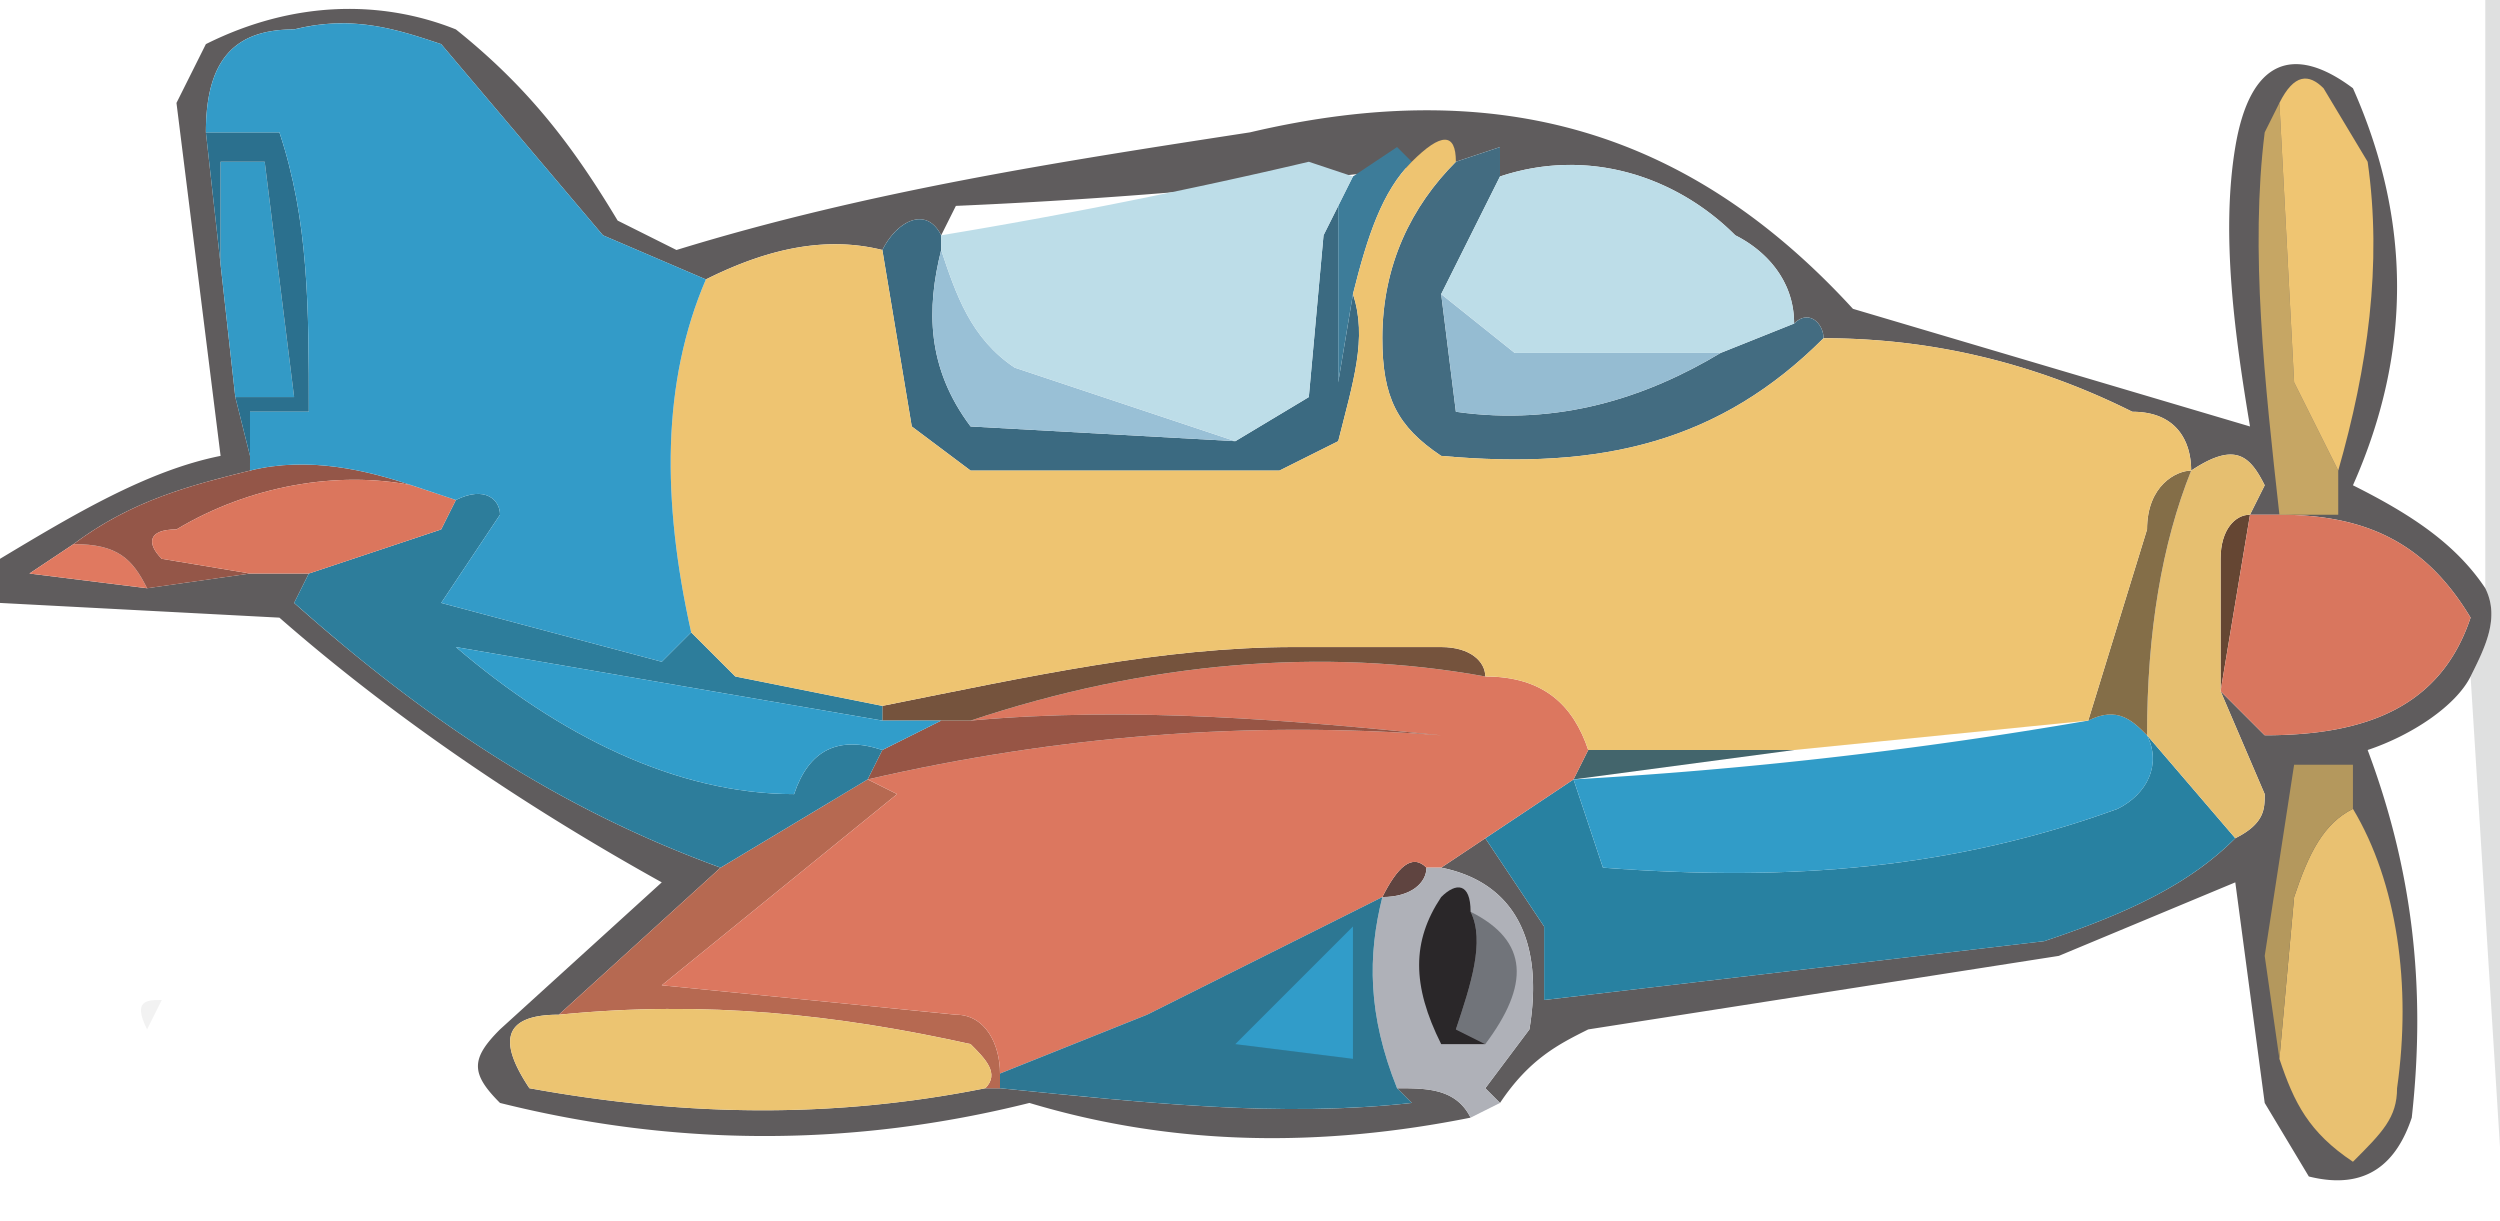 <?xml version="1.0" encoding="UTF-8" standalone="no"?>
<svg
   width="170"
   height="83"
   style="shape-rendering:geometricPrecision;text-rendering:geometricPrecision;image-rendering:optimizeQuality;fill-rule:evenodd;clip-rule:evenodd"
   version="1.1"
   id="svg42"
   sodipodi:docname="PistonPlane.svg"
   inkscape:version="1.4 (86a8ad7, 2024-10-11)"
   xmlns:inkscape="http://www.inkscape.org/namespaces/inkscape"
   xmlns:sodipodi="http://sodipodi.sourceforge.net/DTD/sodipodi-0.dtd"
   xmlns="http://www.w3.org/2000/svg"
   xmlns:svg="http://www.w3.org/2000/svg">
  <defs
     id="defs42" />
  <sodipodi:namedview
     id="namedview42"
     pagecolor="#ffffff"
     bordercolor="#111111"
     borderopacity="1"
     inkscape:showpageshadow="0"
     inkscape:pageopacity="0"
     inkscape:pagecheckerboard="1"
     inkscape:deskcolor="#d1d1d1"
     showgrid="false"
     inkscape:zoom="5.2882353"
     inkscape:cx="85"
     inkscape:cy="41.50723"
     inkscape:window-width="1920"
     inkscape:window-height="1017"
     inkscape:window-x="-8"
     inkscape:window-y="-8"
     inkscape:window-maximized="1"
     inkscape:current-layer="svg42" />
  <path
     fill="#8b8c8c"
     d="m 170,0 h -1 v 40 c 1,2 0,4 -1,6 l 2,32 z"
     style="opacity:0.271"
     id="path1" />
  <path
     fill="#5f5c5d"
     d="m 0,38 v 3 l 19,1 c 8,7 17,13 26,18 L 34,70 c -2,2 -2,3 0,5 12,3 24,3 36,0 10,3 20,3 30,1 -1,-2 -3,-2 -5,-2 l 1,1 c -9,1 -18,0 -28,-1 h -1 c -10,2 -20,2 -31,0 -2,-3 -2,-5 2,-5 L 49,59 C 38,55 29,49 20,41 l 1,-2 h -4 l -7,1 -8,-1 3,-2 c 4,-3 8,-4 12,-5 V 31 L 16,27 15,18 14,9 c 0,-5 2,-7 6,-7 4,-1 7,0 10,1 l 11,13 7,3 c 4,-2 8,-3 12,-2 1,-2 3,-3 4,-1 l 1,-2 a 380,380 0 0 0 34,-3 l 3,-1 v 2 c 6,-2 12,0 16,4 2,1 4,3 4,6 1,-1 2,0 2,1 8,0 15,2 21,5 3,0 4,2 4,4 3,-2 4,-1 5,1 l -1,2 h 2 c 6,0 10,2 13,7 -2,6 -7,8 -14,8 l -3,-3 3,7 c 0,1 0,2 -2,3 -3,3 -7,5 -13,7 l -34,4 v -5 l -4,-6 -3,2 c 5,1 7,5 6,11 l -3,4 1,1 c 2,-3 4,-4 6,-5 l 32,-5 12,-5 2,15 3,5 c 4,1 6,-1 7,-4 1,-9 0,-17 -3,-25 3,-1 6,-3 7,-5 1,-2 2,-4 1,-6 -2,-3 -5,-5 -9,-7 4,-9 4,-18 0,-27 -4,-3 -7,-2 -8,4 -1,6 0,13 1,19 L 126,21 C 115,9 102,5 85,9 72,11 59,13 46,17 L 42,15 C 39,10 36,6 31,2 26,0 20,0 14,3 l -2,4 3,24 C 10,32 5,35 0,38 Z"
     style="opacity:1"
     id="path2" />
  <path
     fill="#b66951"
     d="M 59,53 49,59 38,69 c 10,-1 19,0 28,2 1,1 2,2 1,3 h 1 v -1 c 0,-2 -1,-4 -3,-4 L 45,67 61,54 Z"
     style="opacity:1"
     id="path3" />
  <path
     fill="#5f4440"
     d="m 97,59 c -1,-1 -2,0 -3,2 2,0 3,-1 3,-2 z"
     style="opacity:1"
     id="path4" />
  <path
     fill="#e9c171"
     d="m 160,55 c -2,1 -3,3 -4,6 l -1,11 c 1,3 2,5 5,7 2,-2 3,-3 3,-5 1,-7 0,-14 -3,-19 z"
     style="opacity:1"
     id="path5" />
  <path
     fill="#b4985d"
     d="m 155,72 1,-11 c 1,-3 2,-5 4,-6 v -3 h -4 l -2,13 z"
     style="opacity:1"
     id="path6" />
  <path
     fill="#2881a1"
     d="m 146,50 c 1,2 0,4 -2,5 -11,4 -22,5 -35,4 l -2,-6 -6,4 4,6 v 5 l 34,-4 c 6,-2 10,-4 13,-7 z"
     style="opacity:1"
     id="path7" />
  <path
     fill="#43656c"
     d="m 122,51 h -14 l -1,2 z"
     style="opacity:1"
     id="path8" />
  <path
     fill="#319cc8"
     d="m 142,49 a 307,307 0 0 1 -35,4 l 2,6 c 13,1 24,0 35,-4 2,-1 3,-3 2,-5 -1,-1 -2,-2 -4,-1 z"
     style="opacity:1"
     id="path9" />
  <path
     fill="#dc775f"
     d="m 66,49 c 11,-1 22,0 32,1 -13,-1 -26,0 -39,3 l 2,1 -16,13 20,2 c 2,0 3,2 3,4 l 10,-4 16,-8 c 1,-2 2,-3 3,-2 h 1 l 3,-2 6,-4 1,-2 c -1,-3 -3,-5 -7,-5 -11,-2 -23,-1 -35,3 z"
     style="opacity:1"
     id="path10" />
  <path
     fill="#975545"
     d="m 66,49 h -2 l -4,2 -1,2 C 72,50 85,49 98,50 88,49 77,48 66,49 Z"
     style="opacity:1"
     id="path11" />
  <path
     fill="#75533d"
     d="m 60,48 v 1 h 6 c 12,-4 24,-5 35,-3 0,-1 -1,-2 -3,-2 H 88 c -9,0 -18,2 -28,4 z"
     style="opacity:1"
     id="path12" />
  <path
     fill="#2d7d9b"
     d="m 31,34 -1,2 -9,3 -1,2 c 9,8 18,14 29,18 l 10,-6 1,-2 c -3,-1 -5,0 -6,3 -8,0 -16,-4 -23,-10 l 29,5 v -1 l -10,-2 -3,-3 -2,2 -15,-4 4,-6 c 0,-1 -1,-2 -3,-1 z"
     style="opacity:1"
     id="path13" />
  <path
     fill="#319dca"
     d="m 60,51 4,-2 H 60 L 31,44 c 7,6 15,10 23,10 1,-3 3,-4 6,-3 z"
     style="opacity:1"
     id="path14" />
  <path
     fill="#654633"
     d="m 153,35 c -1,0 -2,1 -2,3 v 9 z"
     style="opacity:1"
     id="path15" />
  <path
     fill="#e07960"
     d="m 5,37 -3,2 8,1 C 9,38 8,37 5,37 Z"
     style="opacity:1"
     id="path16" />
  <path
     fill="#d9765e"
     d="m 155,35 h -2 l -2,12 3,3 c 7,0 12,-2 14,-8 -3,-5 -7,-7 -13,-7 z"
     style="opacity:1"
     id="path17" />
  <path
     fill="#e6bf70"
     d="m 149,32 c -2,5 -3,11 -3,18 l 6,7 c 2,-1 2,-2 2,-3 l -3,-7 v -9 c 0,-2 1,-3 2,-3 l 1,-2 c -1,-2 -2,-3 -5,-1 z"
     style="opacity:1"
     id="path18" />
  <path
     fill="#945648"
     d="m 28,33 c -3,-1 -7,-2 -11,-1 -4,1 -8,2 -12,5 3,0 4,1 5,3 l 7,-1 -6,-1 c -1,-1 -1,-2 1,-2 5,-3 11,-4 16,-3 z"
     style="opacity:1"
     id="path19" />
  <path
     fill="#db765d"
     d="m 28,33 c -5,-1 -11,0 -16,3 -2,0 -2,1 -1,2 l 6,1 h 4 l 9,-3 1,-2 z"
     style="opacity:1"
     id="path20" />
  <path
     fill="#846e48"
     d="m 149,32 c -1,0 -3,1 -3,4 l -4,13 c 2,-1 3,0 4,1 0,-7 1,-13 3,-18 z"
     style="opacity:1"
     id="path21" />
  <path
     fill="#3b6a81"
     d="m 91,14 -1,2 -1,11 -5,3 -18,-1 C 63,25 63,21 64,17 v -1 c -1,-2 -3,-1 -4,1 l 2,12 4,3 h 21 l 4,-2 c 1,-4 2,-7 1,-10 l -1,6 z"
     style="opacity:1"
     id="path22" />
  <path
     fill="#436c81"
     d="m 99,11 c -3,3 -5,7 -5,12 0,4 1,6 4,8 11,1 19,-1 26,-8 0,-1 -1,-2 -2,-1 l -5,2 c -5,3 -11,5 -18,4 l -1,-8 4,-8 v -2 z"
     style="opacity:1"
     id="path23" />
  <path
     fill="#95bcd2"
     d="m 98,20 1,8 c 7,1 13,-1 18,-4 h -14 z"
     style="opacity:1"
     id="path24" />
  <path
     fill="#339ac6"
     d="m 15,18 1,9 h 4 L 18,11 h -3 z"
     style="opacity:1"
     id="path25" />
  <path
     fill="#c6a664"
     d="m 155,7 -1,2 c -1,8 0,17 1,26 h 4 v -3 l -3,-6 z"
     style="opacity:1"
     id="path26" />
  <path
     fill="#3d7c99"
     d="m 92,12 -1,2 v 12 l 1,-6 c 1,-4 2,-7 4,-9 l -1,-1 z"
     style="opacity:1"
     id="path27" />
  <path
     fill="#eec471"
     d="m 96,11 c -2,2 -3,5 -4,9 1,3 0,6 -1,10 l -4,2 H 66 L 62,29 60,17 c -4,-1 -8,0 -12,2 -3,7 -3,15 -1,24 l 3,3 10,2 c 10,-2 19,-4 28,-4 h 10 c 2,0 3,1 3,2 4,0 6,2 7,5 h 14 l 20,-2 4,-13 c 0,-3 2,-4 3,-4 0,-2 -1,-4 -4,-4 -6,-3 -13,-5 -21,-5 -7,7 -15,9 -26,8 -3,-2 -4,-4 -4,-8 0,-5 2,-9 5,-12 0,-2 -1,-2 -3,0 z"
     style="opacity:1"
     id="path28" />
  <path
     fill="#99c0d6"
     d="m 64,17 c -1,4 -1,8 2,12 l 18,1 -15,-5 c -3,-2 -4,-5 -5,-8 z"
     style="opacity:1"
     id="path29" />
  <path
     fill="#bddde8"
     d="m 92,12 -3,-1 a 380,380 0 0 1 -25,5 v 1 c 1,3 2,6 5,8 l 15,5 5,-3 1,-11 1,-2 z"
     style="opacity:1"
     id="path30" />
  <path
     fill="#2b708e"
     d="m 14,9 1,9 v -7 h 3 l 2,16 h -4 l 1,4 v -3 h 4 C 21,21 21,15 19,9 Z"
     style="opacity:1"
     id="path31" />
  <path
     fill="#bddde8"
     d="m 102,12 -4,8 5,4 h 14 l 5,-2 c 0,-3 -2,-5 -4,-6 -4,-4 -10,-6 -16,-4 z"
     style="opacity:1"
     id="path32" />
  <path
     fill="#efc572"
     d="m 155,7 1,19 3,6 c 2,-7 3,-14 2,-21 l -3,-5 c -1,-1 -2,-1 -3,1 z"
     style="opacity:1"
     id="path33" />
  <path
     fill="#339bc8"
     d="m 14,9 h 5 c 2,6 2,12 2,19 h -4 v 4 c 4,-1 8,0 11,1 l 3,1 c 2,-1 3,0 3,1 l -4,6 15,4 2,-2 C 45,34 45,26 48,19 L 41,16 30,3 C 27,2 24,1 20,2 16,2 14,4 14,9 Z"
     style="opacity:1"
     id="path34" />
  <path
     fill="#989898"
     d="m 11,68 c -1,0 -2,0 -1,2 z"
     style="opacity:0.122"
     id="path35" />
  <path
     fill="#afb1b8"
     d="m 98,59 h -1 c 0,1 -1,2 -3,2 -1,4 -1,8 1,13 2,0 4,0 5,2 l 2,-1 -1,-1 3,-4 c 1,-6 -1,-10 -6,-11 z"
     style="opacity:1"
     id="path36" />
  <path
     fill="#71747a"
     d="m 100,62 c 1,2 0,5 -1,8 l 2,1 c 3,-4 3,-7 -1,-9 z"
     style="opacity:1"
     id="path37" />
  <path
     fill="#2a2729"
     d="m 100,62 c 0,-2 -1,-2 -2,-1 -2,3 -2,6 0,10 h 3 l -2,-1 c 1,-3 2,-6 1,-8 z"
     style="opacity:1"
     id="path38" />
  <path
     fill="#2d7793"
     d="m 94,61 -16,8 -10,4 v 1 c 10,1 19,2 28,1 L 95,74 C 93,69 93,65 94,61 Z"
     style="opacity:1"
     id="path39" />
  <path
     fill="#319cc9"
     d="m 92,63 -8,8 8,1 z"
     style="opacity:1"
     id="path40" />
  <path
     fill="#ecc471"
     d="m 38,69 c -4,0 -4,2 -2,5 11,2 21,2 31,0 1,-1 0,-2 -1,-3 -9,-2 -18,-3 -28,-2 z"
     style="opacity:1"
     id="path41" />
  <path
     fill="#959595"
     d="m 5,71 v 4 z"
     style="opacity:0.11"
     id="path42" />
</svg>
